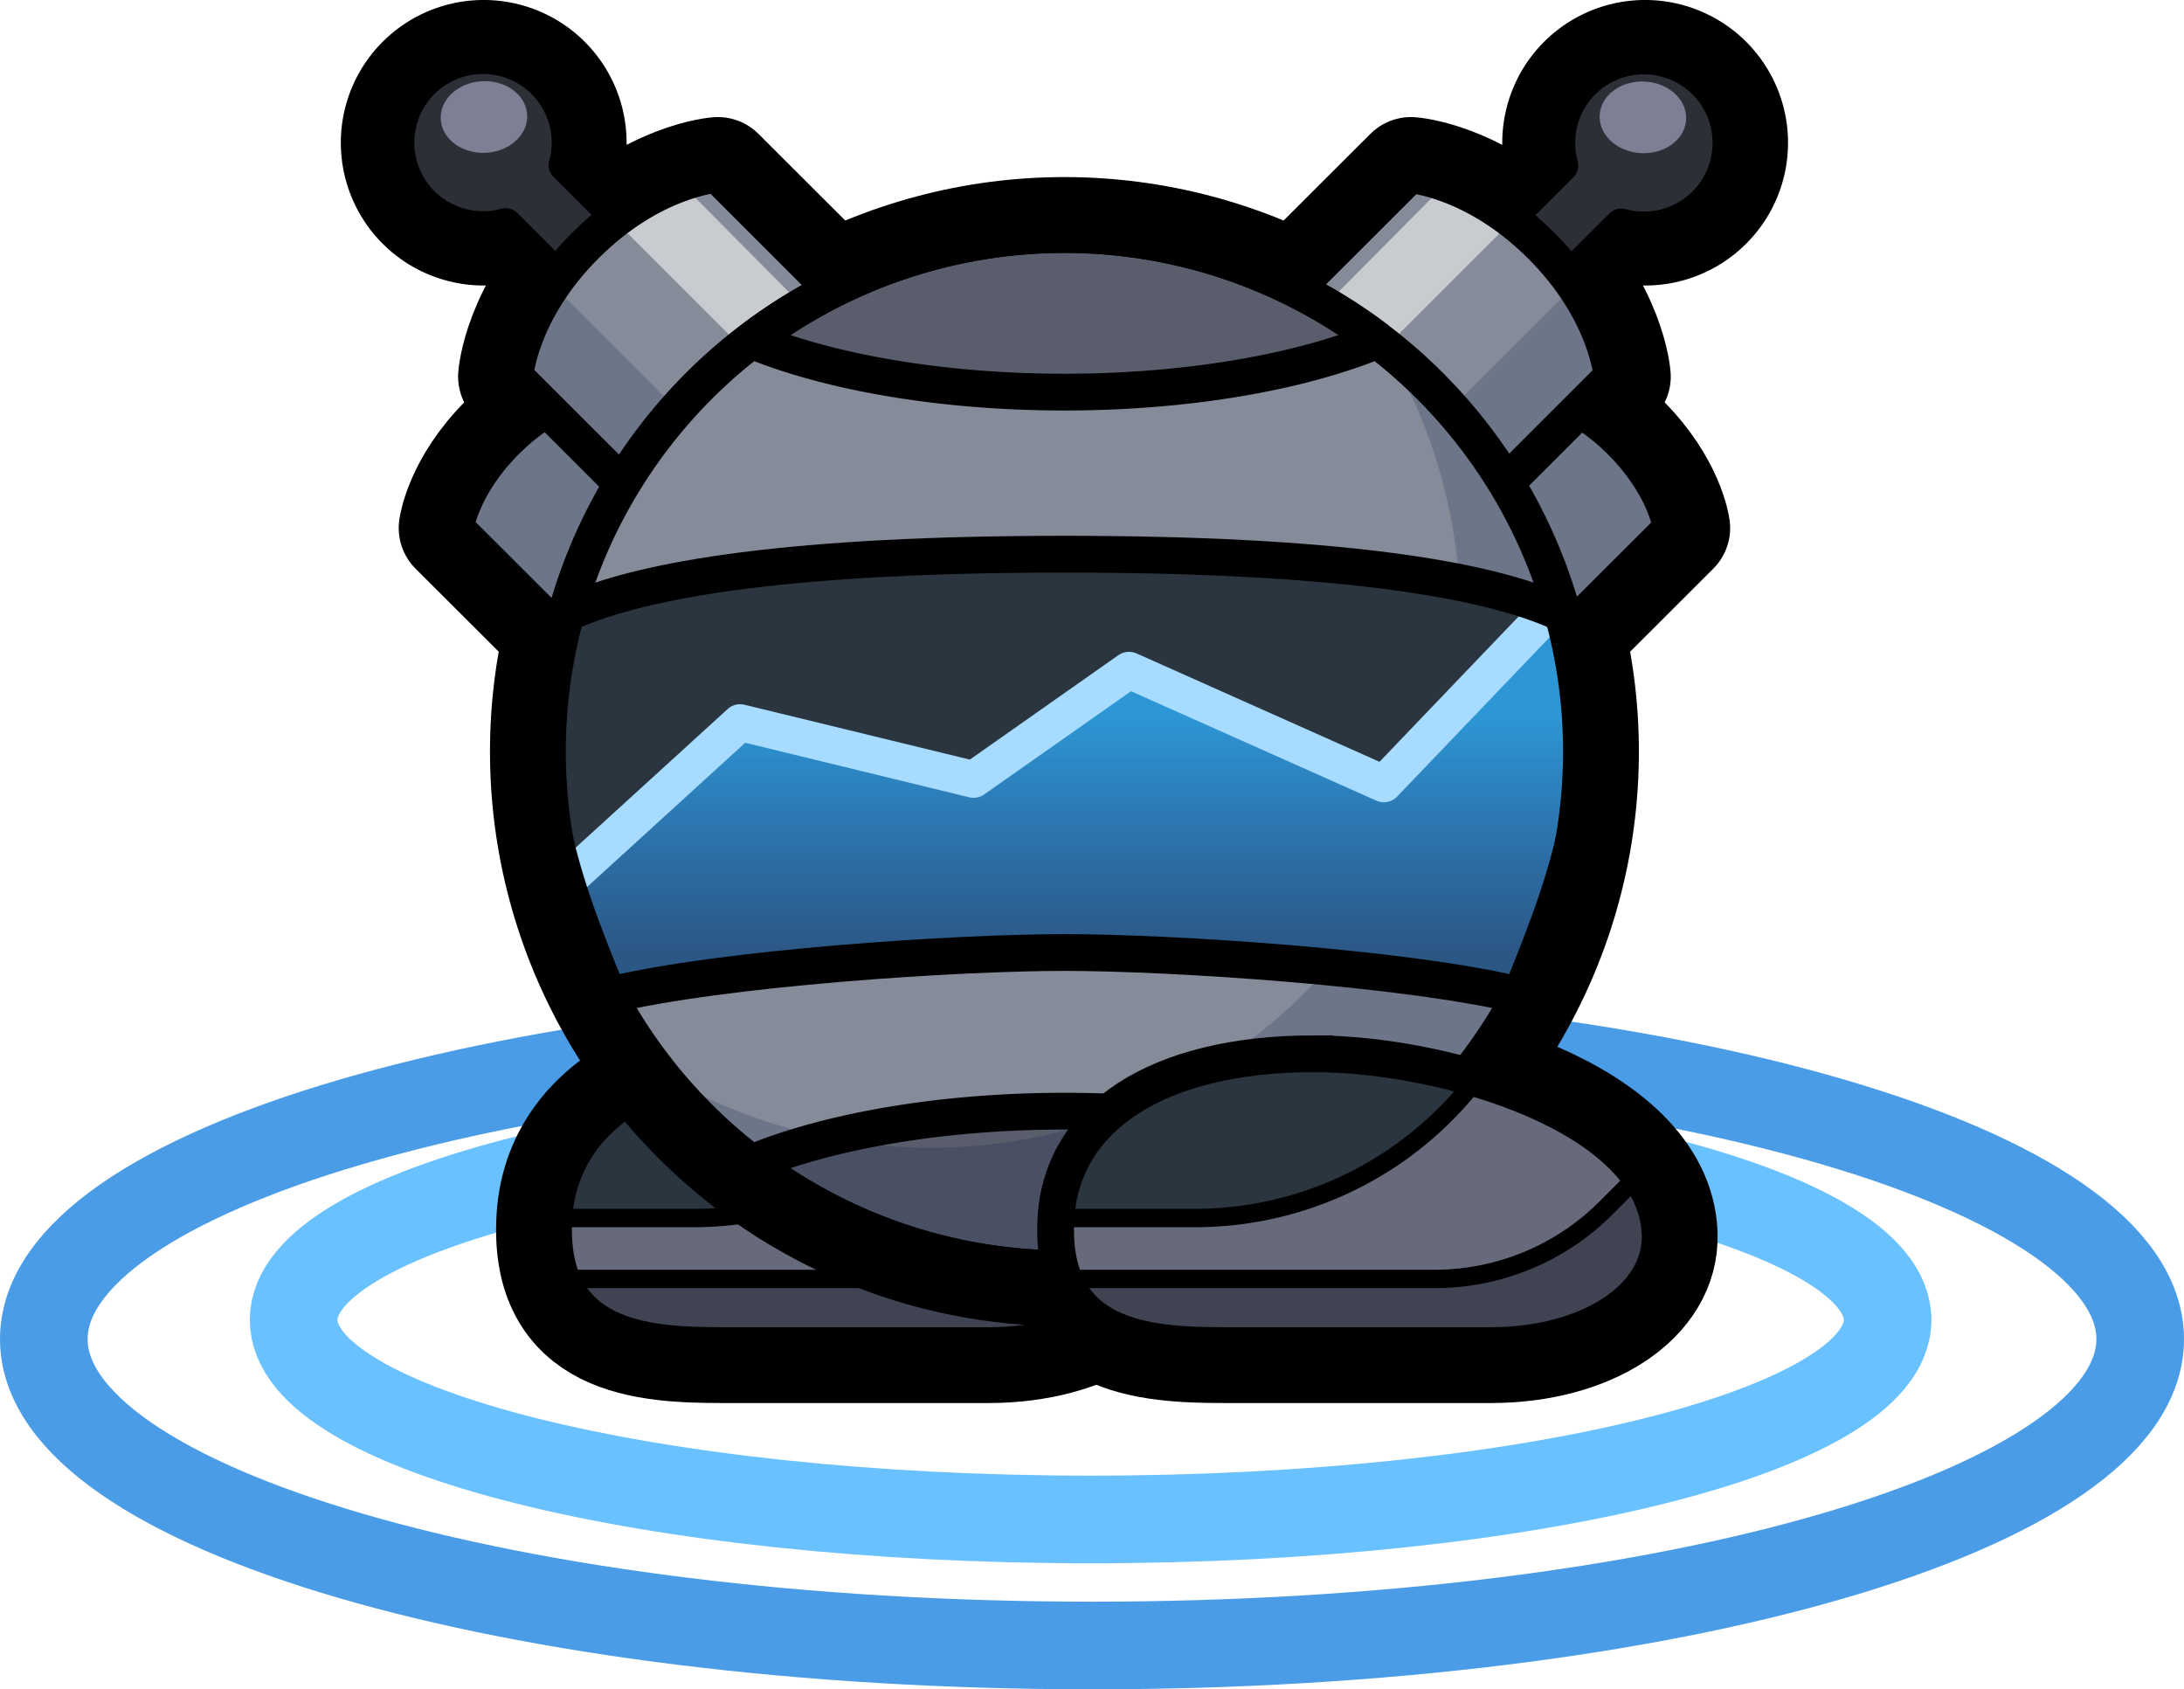 <?xml version="1.0" encoding="UTF-8" standalone="no"?>
<!-- Created with Inkscape (http://www.inkscape.org/) -->

<svg
   width="251.476mm"
   height="194.477mm"
   viewBox="0 0 251.476 194.477"
   version="1.1"
   id="svg5"
   xml:space="preserve"
   xmlns:xlink="http://www.w3.org/1999/xlink"
   xmlns="http://www.w3.org/2000/svg"
   xmlns:svg="http://www.w3.org/2000/svg"><defs
     id="defs2"><linearGradient
       id="linearGradient1176"><stop
         style="stop-color:#2d97d5;stop-opacity:1;"
         offset="0"
         id="stop1172" /><stop
         style="stop-color:#2d7ed5;stop-opacity:0.467;"
         offset="1"
         id="stop1174" /></linearGradient><linearGradient
       xlink:href="#linearGradient1176"
       id="linearGradient1628"
       gradientUnits="userSpaceOnUse"
       x1="413.509"
       y1="165.34"
       x2="413.509"
       y2="192.617" /></defs><g
     id="layer4"
     transform="translate(175.068,-1110.556)"><g
       id="g1602"
       transform="translate(-370.763,782.193)"><g
         id="g1480"
         transform="translate(-0.965)"><path
           id="path1476"
           d="m 414.006,480.317 c 0,12.685 -41.086,22.968 -91.768,22.968 -50.682,0 -91.767,-10.283 -91.767,-22.968 0,-12.685 41.086,-22.968 91.767,-22.968 50.682,0 91.768,10.283 91.768,22.968 z"
           style="color:#000000;display:inline;overflow:visible;visibility:visible;fill:none;stroke:#6ac1ff;stroke-width:10.09;stroke-linecap:round;stroke-linejoin:round;stroke-miterlimit:4;stroke-dashoffset:0;stroke-opacity:1;marker:none;enable-background:accumulate" /><path
           style="color:#000000;display:inline;overflow:visible;visibility:visible;fill:none;stroke:#4a9ce6;stroke-width:10.09;stroke-linecap:round;stroke-linejoin:round;stroke-miterlimit:4;stroke-dasharray:none;stroke-dashoffset:0;stroke-opacity:1;marker:none;enable-background:accumulate"
           d="m 322.399,447.162 c -66.651,0 -120.693,15.853 -120.693,35.365 0,19.512 54.042,35.268 120.693,35.268 66.65,0 120.693,-15.756 120.693,-35.268 0,-19.512 -54.043,-35.365 -120.693,-35.365 z"
           id="path1478" /></g><path
         id="path1482"
         d="m 346.987,449.674 c 15.123,0 39.339,7.142 39.864,20.722 0.284,7.342 -8.193,12.872 -19.503,12.872 H 336.702 c -8.922,0 -20.229,-0.686 -19.417,-14.688 0.667,-11.501 11.569,-18.907 29.702,-18.907 z"
         style="font-variation-settings:normal;display:inline;fill:#000000;fill-opacity:1;stroke:#000000;stroke-width:13.229;stroke-linecap:round;stroke-linejoin:miter;stroke-miterlimit:4;stroke-dasharray:none;stroke-dashoffset:0;stroke-opacity:1;paint-order:normal;stop-color:#000000" /><path
         id="path1484"
         d="m 289.175,449.674 c 15.123,0 39.339,7.142 39.864,20.722 0.284,7.342 -8.193,12.872 -19.503,12.872 H 278.89 c -8.922,0 -20.229,-0.686 -19.417,-14.688 0.667,-11.501 11.569,-18.907 29.702,-18.907 z"
         style="font-variation-settings:normal;display:inline;fill:#000000;fill-opacity:1;stroke:#000000;stroke-width:13.229;stroke-linecap:round;stroke-linejoin:miter;stroke-miterlimit:4;stroke-dasharray:none;stroke-dashoffset:0;stroke-opacity:1;paint-order:normal;stop-color:#000000" /><g
         id="g1494"
         transform="translate(-375.675,0.466)"><path
           id="path1486"
           d="m 664.851,449.209 c 15.123,0 39.339,7.142 39.864,20.722 0.284,7.342 -8.193,12.872 -19.503,12.872 h -30.646 c -8.922,0 -20.229,-0.686 -19.417,-14.688 0.667,-11.501 11.569,-18.907 29.702,-18.907 z"
           style="font-variation-settings:normal;display:inline;fill:#666a7a;fill-opacity:1;stroke:none;stroke-width:5.391;stroke-linecap:round;stroke-linejoin:miter;stroke-miterlimit:4;stroke-dasharray:none;stroke-dashoffset:0;stroke-opacity:1;paint-order:normal;stop-color:#000000" /><path
           id="path1488"
           style="fill:#404352;fill-opacity:1;stroke:#000000;stroke-width:2.117;stroke-linecap:butt;stroke-linejoin:miter;stroke-dasharray:none;stroke-opacity:1"
           d="m 702.275,463.17 -3.789,3.789 a 27.9,27.9 157.5 0 1 -19.728,8.172 H 636.043 c 2.81,7.237 11.422,7.672 18.523,7.672 h 30.646 c 3.293,0 6.345,-0.471 9.011,-1.317 1.6e-4,-5e-5 3.6e-4,5e-5 5.2e-4,0 1.6e-4,-5e-5 3.6e-4,5e-5 5.2e-4,0 0.27,-0.086 0.537,-0.175 0.799,-0.269 0.124,-0.044 0.247,-0.089 0.369,-0.135 0.007,-0.003 0.014,-0.005 0.021,-0.008 0.01,-0.004 0.02,-0.008 0.03,-0.012 0.248,-0.094 0.492,-0.19 0.731,-0.291 0.125,-0.052 0.249,-0.105 0.372,-0.16 0.22,-0.097 0.436,-0.197 0.648,-0.3 0.042,-0.02 0.083,-0.04 0.125,-0.06 0.1,-0.049 0.199,-0.098 0.298,-0.149 9e-4,-4.6e-4 0.002,-10e-4 0.003,-0.002 0.116,-0.059 0.231,-0.12 0.344,-0.181 0.078,-0.042 0.154,-0.084 0.231,-0.127 0.077,-0.043 0.152,-0.086 0.228,-0.129 0.069,-0.04 0.139,-0.079 0.207,-0.12 0.004,-0.003 0.009,-0.005 0.013,-0.008 0.119,-0.071 0.237,-0.143 0.353,-0.216 0.064,-0.04 0.126,-0.08 0.189,-0.12 0.09,-0.058 0.179,-0.117 0.268,-0.177 0.063,-0.042 0.125,-0.084 0.187,-0.127 0.107,-0.074 0.213,-0.15 0.317,-0.226 0.049,-0.036 0.098,-0.071 0.146,-0.107 0.117,-0.087 0.233,-0.176 0.346,-0.266 6.8e-4,-5.4e-4 0.001,-10e-4 0.002,-0.002 0.038,-0.03 0.075,-0.061 0.112,-0.091 0.097,-0.079 0.193,-0.158 0.287,-0.238 0.031,-0.027 0.063,-0.053 0.093,-0.08 0.119,-0.103 0.235,-0.207 0.348,-0.313 0.025,-0.023 0.049,-0.046 0.074,-0.07 0.106,-0.1 0.211,-0.201 0.313,-0.304 0.013,-0.014 0.027,-0.027 0.041,-0.041 0.113,-0.115 0.223,-0.232 0.33,-0.349 0.019,-0.021 0.038,-0.042 0.057,-0.063 0.107,-0.119 0.212,-0.24 0.314,-0.362 2.4e-4,-2.9e-4 2.7e-4,-7.4e-4 5.1e-4,-0.001 0.106,-0.128 0.208,-0.258 0.307,-0.389 0.009,-0.012 0.018,-0.024 0.027,-0.036 0.1,-0.132 0.196,-0.266 0.288,-0.401 0.096,-0.141 0.189,-0.283 0.277,-0.427 0.969,-1.575 1.467,-3.328 1.394,-5.2 -0.095,-2.468 -0.976,-4.722 -2.44,-6.76 z" /><path
           id="path1490"
           style="fill:#2a353f;fill-opacity:1;stroke:#000000;stroke-width:2.117;stroke-linecap:butt;stroke-linejoin:miter;stroke-dasharray:none;stroke-opacity:1"
           d="m 664.851,449.209 c -18.133,0 -29.035,7.406 -29.702,18.907 -7e-5,0.001 7e-5,0.002 0,0.004 h 16.007 a 40.786,40.786 0 0 0 32.417,-16.053 c -6.384,-1.893 -13.166,-2.858 -18.722,-2.858 z" /><path
           id="path1492"
           d="m 664.851,449.209 c 15.123,0 39.339,7.142 39.864,20.722 0.284,7.342 -8.193,12.872 -19.503,12.872 h -30.646 c -8.922,0 -20.229,-0.686 -19.417,-14.688 0.667,-11.501 11.569,-18.907 29.702,-18.907 z"
           style="font-variation-settings:normal;display:inline;fill:none;fill-opacity:1;stroke:#000000;stroke-width:4.233;stroke-linecap:round;stroke-linejoin:miter;stroke-miterlimit:4;stroke-dasharray:none;stroke-dashoffset:0;stroke-opacity:1;paint-order:normal;stop-color:#000000" /></g><g
         id="g1590"
         transform="translate(-298.185,245.401)"><g
           id="g1510"
           transform="translate(202.935)"><circle
             style="fill:#000000;fill-opacity:1;stroke:#000000;stroke-width:13.229;stroke-linecap:square;stroke-linejoin:miter;stroke-miterlimit:4;stroke-dasharray:none;stroke-dashoffset:0;stroke-opacity:1;paint-order:normal"
             id="circle1496"
             cx="413.509"
             cy="-169.493"
             r="59.531"
             transform="scale(1,-1)" /><path
             id="path1498"
             style="fill:#000000;fill-opacity:1;stroke:#000000;stroke-width:13.229;stroke-linecap:round;stroke-linejoin:round;stroke-miterlimit:6;stroke-dasharray:none;stroke-opacity:1;paint-order:normal;stop-color:#000000"
             d="m 487.331,92.45 a 9.839,9.822 0 0 0 -4.35,-2.524 l -0.003,-0.003 -0.002,0.002 a 9.839,9.822 0 0 0 -9.559,2.525 9.839,9.822 0 0 0 -2.529,9.543 l -22.11,22.074 6.884,6.873 22.11,-22.074 a 9.839,9.822 0 0 0 9.559,-2.525 9.839,9.822 0 0 0 2.531,-9.545 l 3.4e-4,-3.39e-4 -3.4e-4,-3.39e-4 a 9.839,9.822 0 0 0 -2.53,-4.346 z" /><path
             id="path1500"
             style="fill:#000000;fill-opacity:1;stroke:#000000;stroke-width:13.229;stroke-linecap:round;stroke-linejoin:round;stroke-miterlimit:6;stroke-dasharray:none;stop-color:#000000"
             d="m 467.713,127.937 c 0,0 4.813,0.614 10.017,5.809 5.204,5.195 5.818,10 5.818,10 l -18.969,18.938 -15.835,-15.809 z" /><path
             id="path1502"
             style="fill:#000000;fill-opacity:1;stroke:#000000;stroke-width:13.229;stroke-linecap:round;stroke-linejoin:round;stroke-miterlimit:6;stroke-dasharray:none;stop-color:#000000"
             d="m 453.414,103.052 c 0,0 7.474,0.511 15.129,8.154 7.656,7.643 8.167,15.105 8.167,15.105 l -18.969,18.938 -23.297,-23.259 z" /><path
             id="path1504"
             style="fill:#000000;fill-opacity:1;stroke:#000000;stroke-width:13.229;stroke-linecap:round;stroke-linejoin:round;stroke-miterlimit:6;stroke-dasharray:none;stroke-opacity:1;paint-order:normal;stop-color:#000000"
             d="m 339.686,92.45 a 9.839,9.822 0 0 1 4.35,-2.524 l 0.003,-0.003 0.002,0.002 a 9.839,9.822 0 0 1 9.559,2.525 9.839,9.822 0 0 1 2.529,9.543 l 22.11,22.074 -6.884,6.873 -22.11,-22.074 a 9.839,9.822 0 0 1 -9.559,-2.525 9.839,9.822 0 0 1 -2.531,-9.545 l -3.4e-4,-3.39e-4 3.4e-4,-3.39e-4 a 9.839,9.822 0 0 1 2.53,-4.346 z" /><path
             id="path1506"
             style="fill:#000000;fill-opacity:1;stroke:#000000;stroke-width:13.229;stroke-linecap:round;stroke-linejoin:round;stroke-miterlimit:6;stroke-dasharray:none;stop-color:#000000"
             d="m 359.304,127.937 c 0,0 -4.813,0.614 -10.017,5.809 -5.204,5.195 -5.818,10 -5.818,10 l 18.969,18.938 15.835,-15.809 z" /><path
             id="path1508"
             style="fill:#000000;fill-opacity:1;stroke:#000000;stroke-width:13.229;stroke-linecap:round;stroke-linejoin:round;stroke-miterlimit:6;stroke-dasharray:none;stop-color:#000000"
             d="m 373.603,103.052 c 0,0 -7.474,0.511 -15.129,8.154 -7.656,7.643 -8.167,15.105 -8.167,15.105 l 18.969,18.938 23.297,-23.259 z" /></g><g
           id="g1588"
           transform="translate(202.935)"><g
             id="g1560"
             transform="matrix(0.923,0,0,0.922,32.737,8.896)"
             style="stroke-width:1.084"><g
               id="g1518"
               transform="rotate(45,402.744,335.446)"
               style="stroke-width:1.084"><path
                 id="path1512"
                 style="opacity:1;fill:#2d2f37;fill-opacity:1;stroke:none;stroke-width:4.171;stroke-linecap:round;stroke-linejoin:round;stroke-miterlimit:6;stroke-dasharray:none;stroke-opacity:1;paint-order:normal;stop-color:#000000"
                 d="m 293.008,98.978 a 10.656,10.656 0 0 0 -5.267,1.396 h -0.005 v 0.003 a 10.656,10.656 0 0 0 -5.384,9.258 10.656,10.656 0 0 0 5.384,9.257 v 33.866 h 10.545 v -33.866 a 10.656,10.656 0 0 0 5.384,-9.257 10.656,10.656 0 0 0 -5.384,-9.26 v -5.2e-4 h -5.2e-4 a 10.656,10.656 0 0 0 -5.272,-1.396 z" /><path
                 id="path1514"
                 style="opacity:1;fill:none;fill-opacity:1;stroke:#000000;stroke-width:4.171;stroke-linecap:round;stroke-linejoin:round;stroke-miterlimit:6;stroke-dasharray:none;stroke-opacity:1;paint-order:normal;stop-color:#000000"
                 d="m 293.008,98.978 a 10.656,10.656 0 0 0 -5.267,1.396 h -0.005 v 0.003 a 10.656,10.656 0 0 0 -5.384,9.258 10.656,10.656 0 0 0 5.384,9.257 v 33.866 h 10.545 v -33.866 a 10.656,10.656 0 0 0 5.384,-9.257 10.656,10.656 0 0 0 -5.384,-9.26 v -5.2e-4 h -5.2e-4 a 10.656,10.656 0 0 0 -5.272,-1.396 z" /><ellipse
                 style="opacity:1;fill:#7d8094;fill-opacity:1;stroke:none;stroke-width:0.358;stroke-linecap:round;stroke-linejoin:round;stroke-miterlimit:6;stroke-dasharray:none;stroke-opacity:1;paint-order:normal;stop-color:#000000"
                 id="ellipse1516"
                 cx="310.888"
                 cy="109.318"
                 rx="4.916"
                 ry="5.002"
                 transform="matrix(1,0,-0.185,0.983,0,0)" /></g><g
               id="g1524"
               transform="rotate(45,402.744,335.446)"
               style="stroke-width:1.084"><path
                 id="path1520"
                 style="opacity:1;fill:#6d7588;fill-opacity:1;stroke:none;stroke-width:4.589;stroke-linecap:round;stroke-linejoin:round;stroke-miterlimit:6;stroke-dasharray:none;stop-color:#000000"
                 d="m 305.207,141.224 c 0,0 4.157,-3.215 12.127,-3.215 7.971,0 12.127,3.215 12.127,3.215 v 29.055 h -24.255 z" /><path
                 id="path1522"
                 style="opacity:1;fill:none;stroke:#000000;stroke-width:4.589;stroke-linecap:round;stroke-linejoin:round;stroke-miterlimit:6;stroke-dasharray:none;stop-color:#000000"
                 d="m 305.207,141.224 c 0,0 4.157,-3.215 12.127,-3.215 7.971,0 12.127,3.215 12.127,3.215 v 29.055 h -24.255 z" /></g><g
               id="g1534"
               transform="rotate(45,402.744,335.446)"
               style="stroke-width:1.084"><path
                 id="path1526"
                 style="opacity:1;fill:#858b98;fill-opacity:1;stroke:none;stroke-width:4.589;stroke-linecap:round;stroke-linejoin:round;stroke-miterlimit:6;stroke-dasharray:none;stop-color:#000000"
                 d="m 275.167,133.085 c 0,0 6.115,-5.332 17.842,-5.332 11.726,0 17.842,5.332 17.842,5.332 v 29.055 h -35.683 z" /><path
                 style="fill:#c8cbd0;fill-opacity:1;stroke:none;stroke-width:0.287;stroke-linecap:butt;stroke-linejoin:miter;stroke-dasharray:none;stroke-opacity:1"
                 d="m 279.146,130.669 0.122,31.472 h 8.996 v -34.084 z"
                 id="path1528" /><path
                 style="fill:#6d7588;fill-opacity:1;stroke:none;stroke-width:0.287;stroke-linecap:butt;stroke-linejoin:miter;stroke-dasharray:none;stroke-opacity:1"
                 d="m 299.455,128.324 v 33.817 h 11.395 v -29.055 z"
                 id="path1530" /><path
                 id="path1532"
                 style="opacity:1;fill:none;stroke:#000000;stroke-width:4.589;stroke-linecap:round;stroke-linejoin:round;stroke-miterlimit:6;stroke-dasharray:none;stop-color:#000000"
                 d="m 275.167,133.085 c 0,0 6.115,-5.332 17.842,-5.332 11.726,0 17.842,5.332 17.842,5.332 v 29.055 h -35.683 z" /></g><g
               id="g1542"
               transform="matrix(-0.707,0.707,0.707,0.707,469.648,-186.533)"
               style="stroke-width:1.084"><path
                 id="path1536"
                 style="opacity:1;fill:#2d2f37;fill-opacity:1;stroke:none;stroke-width:4.171;stroke-linecap:round;stroke-linejoin:round;stroke-miterlimit:6;stroke-dasharray:none;stroke-opacity:1;paint-order:normal;stop-color:#000000"
                 d="m 293.008,98.978 a 10.656,10.656 0 0 0 -5.267,1.396 h -0.005 v 0.003 a 10.656,10.656 0 0 0 -5.384,9.258 10.656,10.656 0 0 0 5.384,9.257 v 33.866 h 10.545 v -33.866 a 10.656,10.656 0 0 0 5.384,-9.257 10.656,10.656 0 0 0 -5.384,-9.26 v -5.2e-4 h -5.2e-4 a 10.656,10.656 0 0 0 -5.272,-1.396 z" /><path
                 id="path1538"
                 style="opacity:1;fill:none;fill-opacity:1;stroke:#000000;stroke-width:4.171;stroke-linecap:round;stroke-linejoin:round;stroke-miterlimit:6;stroke-dasharray:none;stroke-opacity:1;paint-order:normal;stop-color:#000000"
                 d="m 293.008,98.978 a 10.656,10.656 0 0 0 -5.267,1.396 h -0.005 v 0.003 a 10.656,10.656 0 0 0 -5.384,9.258 10.656,10.656 0 0 0 5.384,9.257 v 33.866 h 10.545 v -33.866 a 10.656,10.656 0 0 0 5.384,-9.257 10.656,10.656 0 0 0 -5.384,-9.26 v -5.2e-4 h -5.2e-4 a 10.656,10.656 0 0 0 -5.272,-1.396 z" /><ellipse
                 style="opacity:1;fill:#7d8094;fill-opacity:1;stroke:none;stroke-width:0.358;stroke-linecap:round;stroke-linejoin:round;stroke-miterlimit:6;stroke-dasharray:none;stroke-opacity:1;paint-order:normal;stop-color:#000000"
                 id="ellipse1540"
                 cx="310.888"
                 cy="109.318"
                 rx="4.916"
                 ry="5.002"
                 transform="matrix(1,0,-0.185,0.983,0,0)" /></g><g
               id="g1548"
               transform="matrix(-0.707,0.707,0.707,0.707,469.648,-186.533)"
               style="stroke-width:1.084"><path
                 id="path1544"
                 style="opacity:1;fill:#6d7588;fill-opacity:1;stroke:none;stroke-width:4.589;stroke-linecap:round;stroke-linejoin:round;stroke-miterlimit:6;stroke-dasharray:none;stop-color:#000000"
                 d="m 305.207,141.224 c 0,0 4.157,-3.215 12.127,-3.215 7.971,0 12.127,3.215 12.127,3.215 v 29.055 h -24.255 z" /><path
                 id="path1546"
                 style="opacity:1;fill:none;stroke:#000000;stroke-width:4.589;stroke-linecap:round;stroke-linejoin:round;stroke-miterlimit:6;stroke-dasharray:none;stop-color:#000000"
                 d="m 305.207,141.224 c 0,0 4.157,-3.215 12.127,-3.215 7.971,0 12.127,3.215 12.127,3.215 v 29.055 h -24.255 z" /></g><g
               id="g1558"
               transform="matrix(-0.707,0.707,0.707,0.707,469.648,-186.533)"
               style="stroke-width:1.084"><path
                 id="path1550"
                 style="opacity:1;fill:#858b98;fill-opacity:1;stroke:none;stroke-width:4.589;stroke-linecap:round;stroke-linejoin:round;stroke-miterlimit:6;stroke-dasharray:none;stop-color:#000000"
                 d="m 275.167,133.085 c 0,0 6.115,-5.332 17.842,-5.332 11.726,0 17.842,5.332 17.842,5.332 v 29.055 h -35.683 z" /><path
                 style="fill:#c8cbd0;fill-opacity:1;stroke:none;stroke-width:0.287;stroke-linecap:butt;stroke-linejoin:miter;stroke-dasharray:none;stroke-opacity:1"
                 d="m 279.146,130.669 0.122,31.472 h 8.996 v -34.084 z"
                 id="path1552" /><path
                 style="fill:#6d7588;fill-opacity:1;stroke:none;stroke-width:0.287;stroke-linecap:butt;stroke-linejoin:miter;stroke-dasharray:none;stroke-opacity:1"
                 d="m 299.455,128.324 v 33.817 h 11.395 v -29.055 z"
                 id="path1554" /><path
                 id="path1556"
                 style="opacity:1;fill:none;stroke:#000000;stroke-width:4.589;stroke-linecap:round;stroke-linejoin:round;stroke-miterlimit:6;stroke-dasharray:none;stop-color:#000000"
                 d="m 275.167,133.085 c 0,0 6.115,-5.332 17.842,-5.332 11.726,0 17.842,5.332 17.842,5.332 v 29.055 h -35.683 z" /></g></g><g
             id="g1586"><circle
               transform="scale(1,-1)"
               r="59.531"
               cy="-169.493"
               cx="413.508"
               id="circle1562"
               style="fill:#858b98;fill-opacity:1;stroke:none;stroke-width:3.81;stroke-linecap:square;stroke-linejoin:miter;stroke-miterlimit:4;stroke-dasharray:none;stroke-dashoffset:0;stroke-opacity:1;paint-order:normal" /><path
               id="path1564"
               style="fill:#5a5e6c;fill-opacity:1;stroke:none;stroke-width:4.233;stroke-linecap:round;stroke-linejoin:bevel;stroke-miterlimit:6;stroke-dasharray:none;stroke-opacity:1;paint-order:normal;stop-color:#000000"
               d="m 413.508,229.024 a 59.531,59.531 0 0 1 -36.022,-12.179 48.633,18.143 0 0 1 36.022,-5.964 48.633,18.143 0 0 1 36.055,5.977 59.531,59.531 0 0 1 -36.055,12.166 z" /><path
               id="path1566"
               d="m 450.538,122.955 a 61.075,61.075 0 0 1 8.574,31.068 61.075,61.075 0 0 1 -61.073,61.073 61.075,61.075 0 0 1 -31.2,-8.649 59.531,59.531 0 0 0 46.67,22.576 59.531,59.531 0 0 0 59.531,-59.531 59.531,59.531 0 0 0 -22.502,-46.538 z"
               style="fill:#00163d;fill-opacity:0.18;stroke:none;stroke-width:3.81;stroke-linecap:square;stroke-linejoin:miter;stroke-miterlimit:4;stroke-dasharray:none;stroke-dashoffset:0;stroke-opacity:1;paint-order:normal" /><path
               id="path1568"
               style="fill:#2a353f;fill-opacity:1;stroke:none;stroke-width:2.117;stroke-linecap:butt;stroke-linejoin:miter;stroke-dasharray:none;stroke-opacity:1"
               d="m 413.509,146.761 c -30.732,0 -48.565,2.727 -57.375,6.854 -5.866,16.648 -0.941,29.727 4.873,43.94 13.217,-3.195 40.175,-4.939 52.502,-4.939 12.328,0 39.284,1.744 52.502,4.939 5.813,-14.213 10.739,-27.292 4.873,-43.94 -8.81,-4.127 -26.642,-6.854 -57.375,-6.854 z" /><path
               id="path1570"
               style="fill:url(#linearGradient1628);fill-opacity:1;stroke:none;stroke-width:2.117;stroke-linecap:butt;stroke-linejoin:miter;stroke-dasharray:none;stroke-opacity:1"
               d="m 469.647,153.073 -19.361,20.129 -29.344,-13.087 -17.893,12.576 -26.89,-6.544 -20.04,18.272 c 1.341,4.364 3.071,8.695 4.888,13.136 13.217,-3.195 40.175,-4.939 52.502,-4.939 12.328,0 39.284,1.744 52.502,4.939 5.813,-14.213 10.739,-27.292 4.873,-43.94 -0.392,-0.184 -0.809,-0.364 -1.237,-0.542 z" /><path
               style="fill:none;stroke:#a7dbff;stroke-width:4.233;stroke-linecap:butt;stroke-linejoin:round;stroke-dasharray:none;stroke-opacity:1"
               d="m 356.119,184.419 20.04,-18.272 26.89,6.544 17.893,-12.576 29.344,13.087 19.299,-20.159"
               id="path1572" /><path
               id="path1574"
               style="fill:#5a5e6c;fill-opacity:1;stroke:none;stroke-width:4.233;stroke-linecap:round;stroke-linejoin:bevel;stroke-miterlimit:6;stroke-dasharray:none;stroke-opacity:1;paint-order:normal;stop-color:#000000"
               d="m 413.509,109.961 a 59.531,59.531 0 0 0 -36.022,12.179 48.633,18.143 0 0 0 36.022,5.964 48.633,18.143 0 0 0 36.055,-5.977 59.531,59.531 0 0 0 -36.055,-12.166 z" /><g
               id="g1584"><path
                 id="path1576"
                 style="fill:none;stroke:#000000;stroke-width:4.233;stroke-linecap:butt;stroke-linejoin:miter;stroke-dasharray:none;stroke-opacity:1"
                 d="m 413.509,146.761 c -30.732,0 -48.565,2.727 -57.375,6.854 -5.866,16.648 -0.941,29.727 4.873,43.94 13.217,-3.195 40.175,-4.939 52.502,-4.939 12.328,0 39.284,1.744 52.502,4.939 5.813,-14.213 10.739,-27.292 4.873,-43.94 -8.81,-4.127 -26.642,-6.854 -57.375,-6.854 z" /><circle
                 style="fill:none;fill-opacity:1;stroke:#000000;stroke-width:4.233;stroke-linecap:square;stroke-linejoin:miter;stroke-miterlimit:4;stroke-dasharray:none;stroke-dashoffset:0;stroke-opacity:1;paint-order:normal"
                 id="circle1578"
                 cx="413.508"
                 cy="-169.493"
                 r="59.531"
                 transform="scale(1,-1)" /><path
                 id="path1580"
                 style="fill:none;fill-opacity:1;stroke:#000000;stroke-width:4.233;stroke-linecap:round;stroke-linejoin:bevel;stroke-miterlimit:6;stroke-dasharray:none;stroke-opacity:1;paint-order:normal;stop-color:#000000"
                 d="m 413.508,229.024 a 59.531,59.531 0 0 1 -36.022,-12.179 48.633,18.143 0 0 1 36.022,-5.964 48.633,18.143 0 0 1 36.055,5.977 59.531,59.531 0 0 1 -36.055,12.166 z" /><path
                 id="path1582"
                 style="fill:none;fill-opacity:1;stroke:#000000;stroke-width:4.233;stroke-linecap:round;stroke-linejoin:bevel;stroke-miterlimit:6;stroke-dasharray:none;stroke-opacity:1;paint-order:normal;stop-color:#000000"
                 d="m 413.509,109.961 a 59.531,59.531 0 0 0 -36.022,12.179 48.633,18.143 0 0 0 36.022,5.964 48.633,18.143 0 0 0 36.055,-5.977 59.531,59.531 0 0 0 -36.055,-12.166 z" /></g></g></g></g><g
         id="g1600"
         transform="translate(-317.864,0.466)"><path
           id="path1592"
           d="m 664.851,449.209 c 15.123,0 39.339,7.142 39.864,20.722 0.284,7.342 -8.193,12.872 -19.503,12.872 h -30.646 c -8.922,0 -20.229,-0.686 -19.417,-14.688 0.667,-11.501 11.569,-18.907 29.702,-18.907 z"
           style="font-variation-settings:normal;display:inline;fill:#666a7a;fill-opacity:1;stroke:none;stroke-width:5.391;stroke-linecap:round;stroke-linejoin:miter;stroke-miterlimit:4;stroke-dasharray:none;stroke-dashoffset:0;stroke-opacity:1;paint-order:normal;stop-color:#000000" /><path
           id="path1594"
           style="fill:#404352;fill-opacity:1;stroke:#000000;stroke-width:2.117;stroke-linecap:butt;stroke-linejoin:miter;stroke-dasharray:none;stroke-opacity:1"
           d="m 702.275,463.17 -3.789,3.789 a 27.9,27.9 157.5 0 1 -19.728,8.172 H 636.043 c 2.81,7.237 11.422,7.672 18.523,7.672 h 30.646 c 3.293,0 6.345,-0.471 9.011,-1.317 1.6e-4,-5e-5 3.6e-4,5e-5 5.2e-4,0 1.6e-4,-5e-5 3.6e-4,5e-5 5.2e-4,0 0.27,-0.086 0.537,-0.175 0.799,-0.269 0.124,-0.044 0.247,-0.089 0.369,-0.135 0.007,-0.003 0.014,-0.005 0.021,-0.008 0.01,-0.004 0.02,-0.008 0.03,-0.012 0.248,-0.094 0.492,-0.19 0.731,-0.291 0.125,-0.052 0.249,-0.105 0.372,-0.16 0.22,-0.097 0.436,-0.197 0.648,-0.3 0.042,-0.02 0.083,-0.04 0.125,-0.06 0.1,-0.049 0.199,-0.098 0.298,-0.149 9e-4,-4.6e-4 0.002,-10e-4 0.003,-0.002 0.116,-0.059 0.231,-0.12 0.344,-0.181 0.078,-0.042 0.154,-0.084 0.231,-0.127 0.077,-0.043 0.152,-0.086 0.228,-0.129 0.069,-0.04 0.139,-0.079 0.207,-0.12 0.004,-0.003 0.009,-0.005 0.013,-0.008 0.119,-0.071 0.237,-0.143 0.353,-0.216 0.064,-0.04 0.126,-0.08 0.189,-0.12 0.09,-0.058 0.179,-0.117 0.268,-0.177 0.063,-0.042 0.125,-0.084 0.187,-0.127 0.107,-0.074 0.213,-0.15 0.317,-0.226 0.049,-0.036 0.098,-0.071 0.146,-0.107 0.117,-0.087 0.233,-0.176 0.346,-0.266 6.8e-4,-5.4e-4 0.001,-10e-4 0.002,-0.002 0.038,-0.03 0.075,-0.061 0.112,-0.091 0.097,-0.079 0.193,-0.158 0.287,-0.238 0.031,-0.027 0.063,-0.053 0.093,-0.08 0.119,-0.103 0.235,-0.207 0.348,-0.313 0.025,-0.023 0.049,-0.046 0.074,-0.07 0.106,-0.1 0.211,-0.201 0.313,-0.304 0.013,-0.014 0.027,-0.027 0.041,-0.041 0.113,-0.115 0.223,-0.232 0.33,-0.349 0.019,-0.021 0.038,-0.042 0.057,-0.063 0.107,-0.119 0.212,-0.24 0.314,-0.362 2.4e-4,-2.9e-4 2.7e-4,-7.4e-4 5.1e-4,-0.001 0.106,-0.128 0.208,-0.258 0.307,-0.389 0.009,-0.012 0.018,-0.024 0.027,-0.036 0.1,-0.132 0.196,-0.266 0.288,-0.401 0.096,-0.141 0.189,-0.283 0.277,-0.427 0.969,-1.575 1.467,-3.328 1.394,-5.2 -0.095,-2.468 -0.976,-4.722 -2.44,-6.76 z" /><path
           id="path1596"
           style="fill:#2a353f;fill-opacity:1;stroke:#000000;stroke-width:2.117;stroke-linecap:butt;stroke-linejoin:miter;stroke-dasharray:none;stroke-opacity:1"
           d="m 664.851,449.209 c -18.133,0 -29.035,7.406 -29.702,18.907 -7e-5,0.001 7e-5,0.002 0,0.004 h 16.007 a 40.786,40.786 0 0 0 32.417,-16.053 c -6.384,-1.893 -13.166,-2.858 -18.722,-2.858 z" /><path
           id="path1598"
           d="m 664.851,449.209 c 15.123,0 39.339,7.142 39.864,20.722 0.284,7.342 -8.193,12.872 -19.503,12.872 h -30.646 c -8.922,0 -20.229,-0.686 -19.417,-14.688 0.667,-11.501 11.569,-18.907 29.702,-18.907 z"
           style="font-variation-settings:normal;display:inline;fill:none;fill-opacity:1;stroke:#000000;stroke-width:4.233;stroke-linecap:round;stroke-linejoin:miter;stroke-miterlimit:4;stroke-dasharray:none;stroke-dashoffset:0;stroke-opacity:1;paint-order:normal;stop-color:#000000" /></g></g></g></svg>
